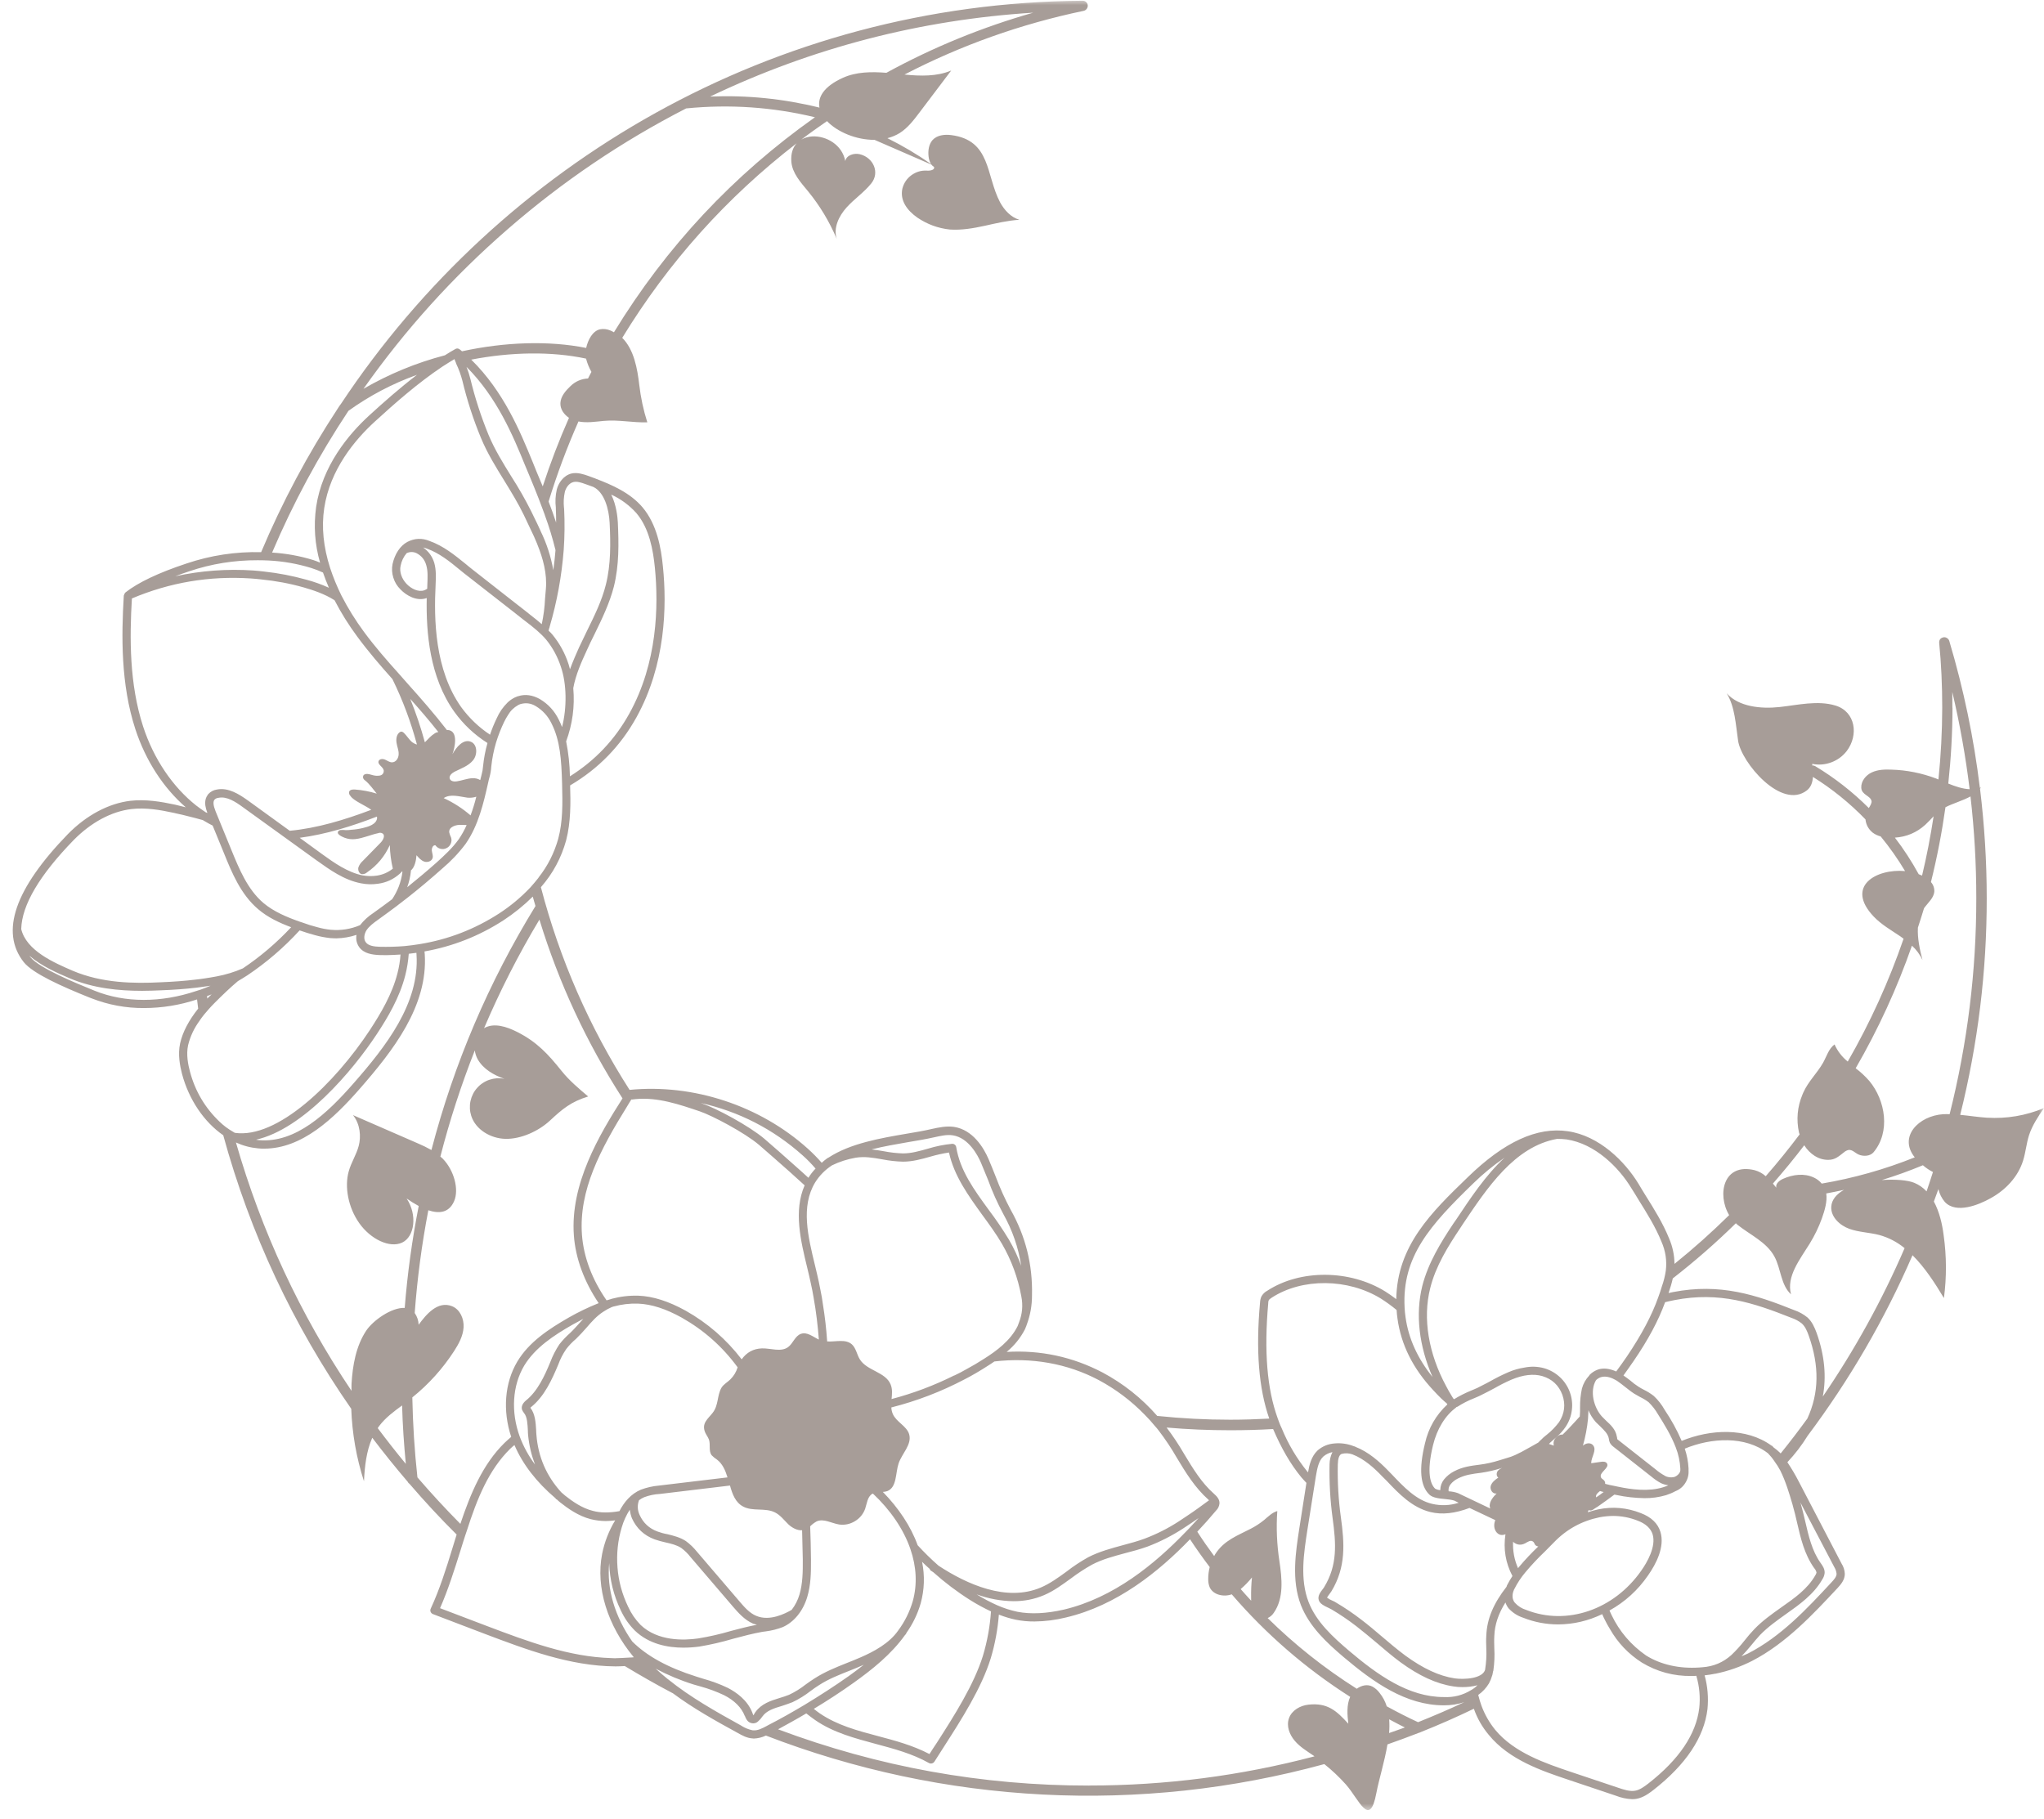 <svg xmlns="http://www.w3.org/2000/svg" fill="none" viewBox="0 0 200 178">
  <mask id="a" width="200" height="178" x="0" y="0" maskUnits="userSpaceOnUse" style="mask-type:luminance">
    <path fill="#fff" d="M0 0h200v177.281H0V0Z"/>
  </mask>
  <g mask="url(#a)">
    <path fill="#A79D98" d="M194.427 109.375c-.88-.057-1.75-.198-2.625-.281 1.734-6.964 2.599-14.032 2.594-21.203 0-3.583-.224-7.156-.656-10.714.026-.036.067-.068.093-.109-.036.01-.073.016-.109.026-.589-4.87-1.589-9.656-2.99-14.365-.036-.12-.109-.219-.218-.286-.11-.073-.23-.099-.355-.078-.296.068-.432.25-.416.552.203 2.037.297 4.172.297 6.344-.006 2.344-.131 4.682-.37 7.016l-.24-.099c-1.416-.531-2.875-.823-4.385-.865-.646-.026-1.313 0-1.896.271-.588.271-1.062.859-1.031 1.505.036.714.916.771 1.005 1.307.031.182-.109.422-.266.677-1.583-1.578-3.333-2.948-5.244-4.099-.089-.052-.183-.073-.282-.062 0-.052-.01-.109-.015-.162.635.125 1.255.078 1.864-.146.61-.229 1.11-.594 1.511-1.104 1.192-1.568.864-3.854-1.084-4.453-1.755-.536-3.703-.052-5.479.141-1.833.198-4-.021-5.177-1.344.813 1.333.88 3.057 1.115 4.641.302 2.109 4.245 6.818 6.745 4.849.395-.318.546-.792.578-1.307 1.885 1.177 3.599 2.562 5.14 4.156.058.531.297.964.714 1.302.234.172.495.292.776.365.88 1.073 1.677 2.203 2.385 3.391-2.807-.255-5.89 1.479-3.067 4.453.744.781 1.697 1.323 2.593 1.927.11.073.219.156.328.24-1.437 4.177-3.26 8.188-5.463 12.021-.563-.458-.995-1.016-1.292-1.677-.578.422-.776 1.177-1.125 1.797-.588 1.031-1.427 1.792-1.927 2.901-.031.068-.062.141-.094.219-.494 1.198-.609 2.432-.333 3.703.016.062.042.12.063.182-1.058 1.406-2.162 2.771-3.318 4.094-.313-.281-.672-.474-1.078-.589-3.078-.75-3.703 2.386-2.5 4.396-1.703 1.677-3.485 3.271-5.349 4.771-.011-.865-.183-1.693-.526-2.484-.604-1.5-1.469-2.881-2.308-4.219-.224-.37-.468-.75-.682-1.125-1.338-2.203-3.854-4.709-6.917-5.151-3.005-.443-6.223 1.021-9.802 4.505-3.552 3.432-6.906 6.693-6.989 11.927-.349-.266-.709-.521-1.073-.75-3.458-2.146-8.313-2.182-11.542-.078-.25.13-.437.318-.578.562-.083.183-.125.375-.135.579-.427 4.677-.131 8.416.901 11.375-1.261.067-2.537.109-3.823.109-2.38 0-4.755-.125-7.12-.37h-.016c-1.52-1.739-3.307-3.156-5.349-4.25-2.942-1.536-6.072-2.208-9.385-2.015.75-.62 1.349-1.36 1.797-2.23.026-.083.057-.161.094-.239 0-.016.015-.016.015-.026.021-.047.042-.099.052-.151.355-.943.526-1.917.521-2.922.068-2.974-.63-5.761-2.094-8.354-.557-1.047-1.047-2.131-1.464-3.245-.229-.578-.458-1.151-.698-1.714-.458-1.062-1.516-2.859-3.38-3.14-.75-.104-1.5.057-2.162.203-.734.172-1.594.323-2.49.469-2.521.432-5.484.937-7.62 2.333-.042.026-.094.042-.136.068-.036.026-.01.01-.026.026-.182.119-.333.265-.505.416-.427-.489-.88-.948-1.359-1.38-4.677-4.213-11.193-6.37-17.443-5.755-3.938-6.151-6.828-12.766-8.677-19.833 1.172-1.339 1.995-2.865 2.469-4.583.469-1.797.443-3.729.391-5.38 2.771-1.63 4.932-3.849 6.49-6.661 2.854-5.151 2.99-10.875 2.588-14.766-.177-1.812-.578-4.104-1.99-5.781-1.203-1.422-2.984-2.198-4.573-2.802-.036-.01-.078-.036-.115-.052h-.016c-.213-.078-.417-.146-.62-.229-.427-.146-1.031-.364-1.635-.229-.802.203-1.271.943-1.432 1.557-.135.589-.167 1.188-.094 1.786v.12c.026.443.026.885.026 1.339-.229-.698-.469-1.38-.734-2.052.016-.01.016-.01 0-.01.818-2.667 1.792-5.281 2.922-7.833.818.162 1.661.021 2.495-.057 1.432-.13 2.797.188 4.24.141-.38-1.198-.641-2.417-.786-3.662-.182-1.557-.51-3.458-1.667-4.604 4.516-7.396 10.208-13.745 17.068-19.042-.37.411-.583 1.005-.521 1.807.089 1.12.917 2.021 1.625 2.88 1.167 1.427 2.104 2.984 2.818 4.677-.354-1.073.203-2.24.958-3.078.755-.839 1.714-1.479 2.417-2.354.865-1.068.208-2.537-1.12-2.859-.568-.135-1.307.088-1.422.667-.302-1.599-1.865-2.474-3.214-2.411-.385.021-.75.125-1.083.312.818-.625 1.661-1.219 2.51-1.807 1.016 1.068 2.87 1.844 4.651 1.833l5.568 2.422c.068.094.151.167.25.224.109.297-.375.391-.693.364-.557-.031-1.062.12-1.516.448-.453.333-.745.771-.885 1.312-.255 1.156.458 2.13 1.458 2.833.964.656 2.021 1.047 3.182 1.172 1.146.078 2.292-.12 3.417-.365 1.125-.25 2.24-.516 3.391-.589-.839-.25-1.469-.943-1.891-1.714-1.396-2.641-.87-6.073-4.781-6.573-.646-.083-1.38 0-1.823.484-.375.427-.453 1.047-.391 1.599.026.271.104.521.25.755-1.365-.953-2.786-1.797-4.276-2.536.432-.109.833-.276 1.214-.51.781-.5 1.359-1.255 1.917-1.995C91 9.64 92.037 8.271 93.073 6.901c-1.427.599-3.016.547-4.573.396 5.557-2.88 11.401-4.953 17.526-6.234.13-.026.229-.094.307-.198.078-.104.11-.224.099-.349-.015-.13-.067-.234-.161-.318-.094-.083-.208-.125-.333-.125C75.703.286 49.005 15.948 33.38 39.495c-.12.151-.229.318-.333.484-2.927 4.453-5.427 9.141-7.495 14.052-2.5-.057-4.932.312-7.297 1.109-2.724.901-4.734 1.854-5.979 2.833-.016.01-.016.026-.026.036-.057.057-.094.125-.109.203-.011.01-.016.026-.011.036-.01 0-.016.005-.016.016-.24 4.01-.297 8.693 1.125 13.073 1.021 3.12 2.755 5.766 4.938 7.661-.349-.083-.688-.177-1.036-.255-1.391-.297-2.88-.552-4.386-.38-2.13.255-4.302 1.411-6.115 3.26-5.188 5.349-6.646 9.562-4.318 12.526.901 1.125 3.745 2.385 6.411 3.458l.219.083c1.656.646 3.365.964 5.141.953 1.776-.005 3.505-.286 5.188-.844.031.307.068.604.109.901-.922 1.156-1.521 2.297-1.766 3.396-.24 1.099-.01 2.224.182 2.979.672 2.531 2.162 4.719 4.037 6.016 2.646 9.64 6.823 18.562 12.526 26.77.089 2.422.5 4.782 1.245 7.089.068-1.448.234-2.948.812-4.255 1.115 1.469 2.271 2.906 3.469 4.307.036.089.094.156.177.203 1.474 1.714 3.01 3.375 4.609 4.959-.13.427-.266.869-.401 1.302-.615 2.015-1.271 4.088-2.13 5.937-.052.104-.057.214-.016.323.047.109.13.188.245.229l5.026 1.917c4.104 1.552 8.354 3.161 12.792 3.193h.083c.281 0 .562-.016.854-.032 1.516.917 3.057 1.797 4.641 2.631.016 0 .026.015.042.015 2.016 1.5 4.208 2.719 6.37 3.901.401.224.896.511 1.469.537.036 0 .078.01.104.01.417-.016.807-.115 1.182-.292 4.333 1.672 8.776 2.995 13.318 3.964 4.547.969 9.141 1.568 13.781 1.807 4.64.24 9.271.104 13.89-.39 4.62-.5 9.172-1.365 13.651-2.589.761.609 1.464 1.271 2.11 1.995 1.312 1.489 2.323 4.312 2.979.849.26-1.375.807-3.078 1.088-4.771 1.032-.365 2.053-.734 3.063-1.13.01 0 .021-.005.026-.011.036-.005.068-.015.094-.026l.083-.041c1.755-.698 3.484-1.459 5.188-2.282.333.948.822 1.802 1.468 2.568 2 2.448 5.203 3.516 7.776 4.38l4.641 1.558c.516.203 1.052.323 1.609.343.146 0 .287-.01.427-.036.646-.12 1.172-.495 1.657-.87 3.161-2.469 4.953-5.141 5.281-7.911.109-1.12.016-2.224-.281-3.308h.067c.334-.036.667-.093.917-.145.026 0 .063-.011.094-.011 1.245-.255 2.432-.672 3.568-1.25 3.322-1.713 5.989-4.588 8.338-7.104.365-.391.734-.833.734-1.412-.015-.364-.125-.708-.322-1.015l-4.183-8.021c-.333-.651-.708-1.281-1.114-1.891.75-.796 1.411-1.661 1.984-2.588 4.109-5.49 7.531-11.375 10.26-17.667 1.209 1.198 2.193 2.724 3.073 4.193.271-2.052.261-4.099-.026-6.146-.14-1.12-.427-2.318-.958-3.302.146-.406.302-.807.443-1.219.109.474.323.901.64 1.271 1.104 1.167 3.287.287 4.453-.365 1.469-.802 2.698-2.088 3.198-3.703.25-.807.318-1.651.573-2.458.313-.969.886-1.828 1.459-2.667-1.787.74-3.636 1.052-5.563.938Zm-7.109 6.375c-.63-.266-1.865-.37-3.188-.276 1.365-.417 2.703-.901 4.021-1.448.302.266.63.484.984.661-.203.631-.406 1.271-.625 1.896-.338-.364-.734-.64-1.192-.833Zm3.718-46.49c0-.521 0-1.031-.01-1.552.74 3.141 1.307 6.312 1.698 9.521-.693-.031-1.396-.271-2.089-.552.266-2.463.407-4.938.412-7.417h-.011Zm-5.63 12.708c1.141-.073 2.136-.495 2.979-1.26.282-.266.553-.552.813-.828-.302 1.964-.672 3.901-1.13 5.802-.11-.052-.219-.094-.328-.135-.688-1.255-1.459-2.448-2.329-3.578h-.005Zm-7.833 31.151c.406.25.844.38 1.318.38.672 0 1.02-.339 1.531-.735.13-.114.281-.192.453-.234.365-.047.641.292.974.443.453.208 1.135.182 1.469-.214 1.672-1.989 1.177-5.078-.412-6.984-.401-.458-.849-.875-1.333-1.24 2.208-3.823 4.047-7.823 5.505-11.995.438.396.781.865 1.031 1.401-.265-1.021-.505-2.135-.448-3.167.198-.62.407-1.24.589-1.865.021-.031.031-.068.052-.094.37-.5.896-.932.964-1.542.02-.365-.089-.682-.328-.958.604-2.417 1.072-4.859 1.421-7.323.792-.401 1.698-.641 2.448-1.057.381 3.302.568 6.62.568 9.943.005 7.161-.865 14.208-2.609 21.151-.203 0-.407-.01-.615 0-2.427.156-4.417 2.214-2.797 4.224-2.943 1.182-5.979 2.037-9.104 2.568-.208-.25-.458-.448-.755-.584-.938-.453-2.068-.312-3.021.115-.365.161-.766.484-.667.87-.109-.136-.218-.266-.333-.401 1.062-1.214 2.089-2.464 3.068-3.75.265.427.609.776 1.031 1.047Zm-25.224-1.672c.312-.005.625.015.937.052 2.787.417 5.11 2.734 6.339 4.771.234.369.474.75.698 1.13.818 1.312 1.667 2.667 2.245 4.099.401.911.547 1.859.427 2.844-.078.531-.209 1.052-.391 1.557-.094.333-.213.672-.349 1.047-.63 1.781-1.635 3.666-3.067 5.791-.339.495-.683.98-1.047 1.469-.631-.281-1.245-.37-1.787-.187-.297.109-.562.271-.791.494-.027.016-.037.058-.053.073-.005 0-.01 0-.01.011v.01c-.344.365-.583.792-.714 1.276-.125.594-.187 1.193-.182 1.797v.417c-.015.182-.015.333-.026.51-.255.297-.526.573-.781.854-.25.282-.479.5-.729.756-.058.062-.115.119-.177.171h-.162c-.156.032-.286.105-.401.219-.271.224-.37.511-.292.854-.161-.052-.322-.104-.473-.161.041-.037.083-.094.109-.12l.203-.182c.146-.136.307-.271.453-.401.328-.287.615-.61.86-.969.166-.245.302-.51.406-.786.104-.282.172-.568.208-.865.037-.297.042-.594.005-.885-.031-.297-.104-.584-.203-.865-.104-.281-.234-.547-.401-.792-.161-.25-.354-.474-.573-.677-.219-.203-.458-.38-.719-.526-.255-.146-.531-.26-.817-.344-.641-.177-1.292-.197-1.943-.062-.542.083-1.068.234-1.568.453-.604.261-1.187.552-1.755.875l-.37.198c-.297.161-.588.307-.895.458l-.37.162-.323.135c-.552.229-1.084.5-1.594.813l-.083-.078c-.052-.094-.12-.183-.172-.282-.182-.297-.349-.588-.511-.901-1.739-3.213-2.317-6.646-1.567-9.609.536-2.162 1.745-4.094 2.937-5.875l.255-.391c2.386-3.557 5.068-7.593 9.214-8.338Zm24.495 27.37c-.844 1.161-1.714 2.302-2.615 3.416-.01-.01-.026-.041-.036-.052-.209-.198-.427-.385-.662-.552-.036-.042-.078-.094-.12-.135-.041-.037-.041-.011-.067-.026-2.479-1.808-6.005-1.61-8.797-.469-.458-1.063-1.016-2.073-1.662-3.031-.286-.511-.64-.969-1.072-1.37-.303-.235-.625-.438-.969-.604-.183-.094-.349-.183-.521-.297-.281-.183-.552-.38-.802-.604-.229-.183-.443-.334-.672-.495.333-.469.672-.938.99-1.406 1.437-2.094 2.442-3.985 3.088-5.766.307-.068.615-.151.917-.203 4.401-.86 7.776.281 11.422 1.729.375.125.718.307 1.031.552.338.307.526.75.687 1.208 1.042 2.948 1.016 5.594-.14 8.105Zm-20.183 5.765c-.255-.484.87-.922.573-1.385-.119-.183-.385-.183-.599-.146-.312.042-.63.094-.942.135 0-.619.578-1.276.187-1.755-.229-.297-.713-.229-.995.037.245-.865.412-1.745.5-2.641v-.031l.037-.683v-.119c.177.432.417.817.724 1.166.151.146.297.297.458.443.365.37.735.698.818 1.182.01.141.047.271.104.401.089.157.203.287.349.391l3.714 2.922c.286.239.593.453.921.63.23.109.474.177.735.214-.156.073-.313.135-.474.182-1.464.469-3.151.229-4.448-.042l-.37-.078c-.297-.052-.588-.12-.896-.203.016-.12-.015-.229-.093-.323-.084-.109-.245-.167-.313-.297h.01Zm.256 1.417c-.245.187-.485.37-.735.526 0-.016-.015-.026-.015-.042-.037-.229.187-.416.39-.578.078.031.162.052.245.068.031.015.068.026.104.026h.011Zm-11.589 17.354c-.239.953-2.146 1.005-2.989.885-1.526-.229-3.099-.968-4.829-2.229-.791-.588-1.567-1.245-2.307-1.875-.656-.562-1.312-1.114-1.995-1.635-.797-.615-1.625-1.177-2.494-1.688-.099-.067-.198-.119-.308-.161-.203-.083-.39-.188-.562-.313.078-.125.161-.25.25-.364.073-.094.135-.177.177-.245 1.448-2.385 1.286-4.703.927-7.281-.234-1.703-.333-3.417-.297-5.136.016-.593.135-.942.37-1.036.354-.094.708-.078 1.057.042 1.167.442 2.188 1.385 2.922 2.161l.406.401c1.229 1.302 2.516 2.641 4.302 3.083 1.157.282 2.417.136 3.834-.401l2.521 1.193c-.068.162-.105.333-.105.51-.015.417.24.87.657.938.156.016.302-.005.442-.068-.218 1.438.006 2.802.683 4.089-.198.297-.375.604-.537.922-.015.041-.031.083-.042.13-1.27 1.625-1.916 3.141-1.979 4.771-.031.416-.015.849 0 1.286.032.677-.005 1.349-.114 2.021h.01Zm-1.354 2.016c-.828.515-1.734.75-2.708.698-3.448 0-6.474-2.167-9.25-4.516-1.594-1.354-3.219-2.844-3.969-4.771-.875-2.25-.469-4.812-.12-7.078l.828-5.234c.136-.802.271-1.511.735-1.943.26-.219.552-.359.885-.427-.182.375-.276.776-.281 1.193-.037 1.76.062 3.51.297 5.255.343 2.51.494 4.599-.823 6.76-.037.063-.073.12-.12.172-.24.313-.537.698-.412 1.089.089.349.48.552 1.016.802l.245.125c.833.494 1.641 1.041 2.411 1.635.672.521 1.328 1.073 1.969 1.609.755.641 1.531 1.313 2.349 1.917 1.833 1.339 3.526 2.12 5.188 2.37.291.047.588.073.885.068.5.005.99-.058 1.469-.183-.183.183-.38.339-.604.469l.01-.01Zm2.641-20.782c-.308.204-.641.459-.75.818-.105.365.203.833.578.734-.323.334-.657.709-.683 1.183.006.099.021.198.053.291l-3.152-1.5c-.296-.104-.604-.166-.916-.182-.037-.25.026-.474.182-.672.198-.25.438-.437.724-.578.708-.364 1.406-.453 2.281-.562.672-.099 1.334-.25 1.985-.459l.093-.026c-.171.058-.317.157-.442.282-.167.203-.167.541.041.677l.006-.006Zm1.224-2.036c-.136.036-.271.078-.469.146l-.662.203c-.63.198-1.27.344-1.927.427-.843.109-1.651.203-2.495.646-.385.198-.718.463-.994.802-.24.307-.36.656-.365 1.047-.177-.016-.344-.063-.5-.146-.453-.432-.87-1.531-.213-4.24.39-1.609 1.197-2.922 2.265-3.703l-.01-.026c.026-.01.067-.01.094-.036v-.016l.026.016c.515-.334 1.052-.61 1.625-.834l.317-.135c.136-.052.255-.12.391-.182.443-.214.87-.443 1.302-.672.542-.313 1.099-.594 1.677-.844 1.141-.479 2.146-.588 3-.349.964.287 1.62.896 1.974 1.839.323.937.219 1.828-.323 2.666-.344.453-.734.865-1.182 1.219l-.182.146c-.011.016-.027.016-.042.031-.011.011-.011.026-.026.026-.089.073-.177.151-.255.24l-.12.109c-.078.068-.146.146-.224.229-.188.104-.922.532-1.641.917l-.213.104c-.271.146-.552.271-.839.375l.011-.005Zm2.692 8.766c-.672.64-1.307 1.312-1.901 2.02-.031.042-.062.084-.094.12-.364-.828-.526-1.698-.484-2.599.016.021.031.042.052.063.349.271.719.307 1.115.109.255-.135.547-.364.776-.182.109.068.146.213.213.323.078.083.172.135.282.156l.041-.01Zm-2.359 4.187c.297-.594.661-1.146 1.088-1.651.605-.724 1.25-1.406 1.928-2.052.296-.297.578-.578.859-.87 1.234-1.281 2.724-2.099 4.469-2.458.442-.084.89-.125 1.338-.13.828.005 1.63.161 2.401.468.776.292 1.261.75 1.448 1.323.365 1.198-.536 2.755-1.114 3.568-2.667 3.823-7.292 5.406-11.25 3.839-.428-.131-.797-.36-1.099-.688-.422-.484-.188-1.104-.079-1.344l.011-.005Zm14.713-11.104c-.312-.172-.604-.37-.875-.604l-3.63-2.854c-.052-.037-.099-.073-.14-.12 0-.031-.011-.094-.011-.136-.015-.036-.021-.073-.026-.109-.109-.682-.604-1.151-1.047-1.552-.146-.136-.281-.271-.416-.417-.776-.859-1.219-2.453-.573-3.552.13-.125.281-.219.453-.286.552-.183 1.156.093 1.489.286l.131.078c.27.183.526.391.781.589.297.229.573.458.885.656l.563.323c.297.141.583.312.844.51.359.355.666.745.916 1.183.578.916 1.302 2.078 1.745 3.255.26.667.406 1.354.443 2.068v.171c-.026.282-.323.553-.604.646-.329.073-.641.032-.938-.13l.01-.005Zm-18.718-28.609c.942-.922 1.958-1.756 3.047-2.5-1.855 1.718-3.344 3.968-4.735 6.057l-.255.364c-1.234 1.849-2.479 3.865-3.057 6.131-.683 2.76-.323 5.885 1.005 8.906-1.448-1.802-2.349-3.745-2.641-5.839-.041-.317-.083-.63-.093-.948-.271-5.01 2.494-8.062 6.729-12.171Zm-20.073 11.744c-.005-.104.01-.203.052-.297.042-.093.182-.171.286-.25 2.985-1.947 7.479-1.895 10.698.094.531.339 1.042.709 1.526 1.11.016.276.042.557.084.833.349 2.568 1.526 4.906 3.51 7.026.245.266.51.547.792.818.182.161.349.323.536.479.016.031.026.057.042.083-1.12 1.047-1.849 2.313-2.188 3.807-.614 2.521-.468 4.172.443 5.032.313.281.844.364 1.573.427.286.021.573.067.854.146l.427.213c-.859.271-1.724.307-2.599.104-1.557-.364-2.755-1.635-3.916-2.854l-.391-.401c-.818-.844-1.917-1.838-3.219-2.333-.01-.016-.026-.026-.041-.026-.011 0-.063-.016-.094-.026-.61-.24-1.24-.328-1.886-.271-.63.047-1.177.271-1.656.682-.625.594-.818 1.438-.937 2.146-.011-.026-.026-.042-.052-.052-1.047-1.292-1.891-2.708-2.521-4.25-.052-.099-.094-.193-.136-.297-.093-.229-.182-.453-.265-.698-1.042-2.875-1.339-6.562-.922-11.245Zm-16.589 7.511c1.672.896 3.172 2.026 4.495 3.385.365.365.698.735 1.016 1.125.125.136.244.281.349.417.656.854 1.25 1.75 1.786 2.682.87 1.448 1.781 2.938 3.099 4.104l.052.052c-.698.511-1.396 1.032-2.135 1.516-.266.182-.547.37-.828.552-1.053.682-2.167 1.245-3.339 1.688-.687.255-1.396.442-2.094.63-1.151.312-2.343.63-3.432 1.192-.745.417-1.458.886-2.13 1.412-.834.604-1.61 1.167-2.511 1.552-3.349 1.422-7.224-.318-10-2.141-.719-.63-1.396-1.296-2.042-2-.656-1.833-1.865-3.645-3.406-5.218.151-.006.292-.032.432-.078.953-.375.792-1.745 1.109-2.709.323-.969 1.318-1.838 1.036-2.849-.245-.823-1.25-1.192-1.599-1.984-.088-.208-.141-.422-.146-.646 2.484-.63 4.865-1.542 7.135-2.734.385-.203.776-.401 1.151-.631.375-.229.802-.468 1.193-.734.203-.12.401-.266.604-.401 3.609-.422 7.136.193 10.203 1.818Zm-33.776 32.812c-.047-.073-.083-.156-.104-.239-.484-1.261-1.583-2.021-2.417-2.453-.786-.375-1.599-.672-2.438-.902l-.646-.203c-2.75-.869-4.802-1.984-6.26-3.432-1.703-2.437-2.51-5.161-2.255-7.667.052 1.615.427 3.151 1.13 4.61.344.75.807 1.416 1.391 2 1.385 1.328 3.234 1.661 4.734 1.661.521 0 1.042-.036 1.557-.104 1.12-.187 2.224-.443 3.312-.766.953-.255 1.917-.51 2.88-.682l.323-.042c.568-.072 1.12-.213 1.651-.416 1.099-.485 1.984-1.557 2.401-2.948.349-1.167.375-2.349.365-3.672-.01-1.073-.036-2.161-.078-3.245.188-.192.406-.354.641-.484.688-.297 1.438.182 2.188.307.552.073 1.062-.031 1.542-.318.474-.286.812-.687 1.005-1.208.182-.526.213-1.167.688-1.469.021-.015.052-.015.078-.026 1.688 1.578 3 3.485 3.662 5.417.604 1.755.682 3.474.239 5.094-.307 1.047-.781 2.01-1.432 2.885-.875 1.261-2.385 2.063-3.651 2.615-.453.198-.917.385-1.396.573-1.042.416-2.141.859-3.12 1.489-.292.183-.589.391-.87.594-.505.401-1.052.74-1.635 1.016-.297.119-.63.229-.953.323-.859.265-1.755.552-2.344 1.369-.073.099-.135.209-.188.323Zm-22.646-29.911c.047.125.115.234.198.333.312.37.339 1.104.37 1.703 0 .162.01.323.026.485.099.979.323 1.927.672 2.843-.625-.838-1.12-1.744-1.49-2.724-.885-2.411-.724-5 .432-6.948 1.068-1.765 2.906-2.973 4.745-4.02.307-.172.672-.365 1.042-.563-.094.11-.198.214-.292.323-.333.365-.646.724-.995 1.057-.385.339-.74.709-1.057 1.115-.359.542-.656 1.12-.885 1.729-.552 1.344-1.245 2.859-2.385 3.766-.344.291-.474.604-.38.911v-.01Zm.833-.172-.016-.016c.021-.031.047-.062.078-.078 1.286-1.036 2.021-2.656 2.646-4.146.193-.536.453-1.041.776-1.515.281-.365.599-.698.953-.995.365-.365.724-.734 1.042-1.109.51-.594.995-1.141 1.641-1.558.26-.177.542-.328.828-.453.052-.016.125-.042.177-.057h.01c.776-.214 1.568-.307 2.375-.281 1.328.052 2.724.51 4.276 1.369 2.177 1.23 4 2.849 5.474 4.865-.141.458-.375.849-.714 1.182-.281.281-.656.469-.87.818-.443.781-.266 1.693-.859 2.453-.469.604-1.109 1.021-.734 1.917.109.245.281.458.375.713.162.495-.052 1.099.255 1.516.156.161.323.297.51.417.552.411.833 1.057 1.047 1.755l-6.719.802c-.599.052-1.182.187-1.75.396-.99.416-1.661 1.234-2.104 2.104-1.005.177-1.849.177-2.599-.026-1.073-.266-2.016-.938-2.708-1.485-.135-.109-.255-.229-.391-.338-1.448-1.594-2.26-3.469-2.427-5.62-.01-.146-.026-.292-.026-.463-.042-.698-.094-1.584-.552-2.162l.005-.005Zm20.792 9.646c.943.51 2.161.093 3.12.578.536.265.896.765 1.328 1.182.365.333.859.599 1.328.563.026.953.052 1.916.068 2.869.01 1.245-.016 2.37-.323 3.417-.162.552-.417 1.052-.766 1.505-.63.365-2.146 1.141-3.458.589-.672-.271-1.193-.886-1.651-1.422l-4.156-4.854c-.318-.396-.677-.745-1.089-1.047-.562-.365-1.193-.521-1.807-.672-.339-.057-.661-.151-.979-.266-.802-.296-1.38-.833-1.734-1.609-.219-.474-.245-.958-.062-1.448.156-.12.328-.219.51-.297.49-.182 1-.291 1.526-.317l6.865-.823c.234.849.531 1.651 1.281 2.052Zm-11.865 2.021c.177-.605.438-1.172.776-1.704.042.287.109.563.214.834.453.995 1.193 1.682 2.213 2.062.349.12.703.219 1.062.297.573.13 1.109.255 1.552.547.349.26.651.557.917.901l4.156 4.854c.5.578 1.115 1.287 1.958 1.651.125.042.255.068.37.11-.859.161-1.719.39-2.536.604-1.052.312-2.125.557-3.214.734-1.385.198-3.943.292-5.635-1.328-.51-.526-.917-1.12-1.219-1.786-.583-1.214-.932-2.49-1.036-3.829-.104-1.343.031-2.661.422-3.947Zm27.719 10.552c.047-.047.083-.099.12-.162.01-.01 0-.026.01-.041.625-.886 1.094-1.849 1.396-2.896.365-1.344.411-2.698.135-4.063.24.245.495.474.75.698.026.068.042.125.104.162l.245.161c1.125 1.005 2.328 1.917 3.609 2.724.656.411 1.333.781 2.037 1.109-.104 1.48-.365 2.927-.792 4.349-.885 2.839-2.802 5.844-4.505 8.5-.255.375-.495.75-.724 1.11-1.609-.844-3.354-1.313-5.031-1.756-2.062-.546-4.01-1.072-5.698-2.223-.198-.136-.385-.282-.589-.443 1.312-.792 2.615-1.636 3.875-2.537 1.823-1.297 3.714-2.807 5.057-4.698v.006Zm7.005-3.974c1.167.427 2.37.651 3.609.666 1.031.006 2.021-.187 2.974-.588.979-.417 1.823-1.047 2.656-1.651.651-.49 1.334-.938 2.042-1.334 1.005-.526 2.104-.817 3.26-1.13.709-.182 1.464-.385 2.172-.64 1.224-.464 2.386-1.058 3.485-1.771.281-.183.562-.365.833-.552.224-.146.458-.308.682-.469-.182.213-.375.417-.573.63-.229.255-.458.495-.713.75-3.005 3.12-7.011 6.422-11.896 7.578-1.688.386-3.219.469-4.542.214-.688-.146-1.354-.36-2-.646-.688-.307-1.349-.661-1.99-1.057Zm-6.739-44.25c.917-.151 1.771-.297 2.536-.469.625-.135 1.26-.297 1.865-.203 1.542.239 2.438 1.943 2.75 2.666.24.568.469 1.125.698 1.693.417 1.151.917 2.271 1.5 3.349.885 1.583 1.469 3.266 1.745 5.057-.323-.885-.724-1.734-1.193-2.546-.609-1.006-1.266-1.974-1.974-2.912-1.448-1.984-2.812-3.854-3.188-6.141-.016-.104-.062-.187-.141-.25-.083-.067-.172-.093-.276-.083-.792.078-1.573.235-2.333.469-.844.239-1.651.469-2.469.469-.63-.021-1.255-.094-1.875-.214-.391-.068-.792-.135-1.193-.177 1.198-.307 2.422-.51 3.547-.708Zm-7.417 2.265c.734-.359 1.505-.604 2.307-.744.875-.146 1.719 0 2.63.161.667.13 1.339.208 2.016.224.917 0 1.823-.25 2.682-.495.594-.172 1.198-.307 1.812-.401.495 2.292 1.901 4.224 3.255 6.104.672.917 1.37 1.875 1.932 2.839.927 1.604 1.557 3.318 1.891 5.14.172.87.099 1.719-.229 2.547-.052.12-.094.24-.13.349-.698 1.422-2.052 2.427-3.307 3.219-.562.365-1.135.698-1.724 1.016-.37.218-.766.416-1.156.604h-.026c-1.964.979-4.005 1.75-6.125 2.307.052-.495.094-.989-.094-1.432-.5-1.224-2.307-1.328-3.005-2.443-.297-.469-.365-1.083-.776-1.469-.63-.562-1.568-.239-2.427-.291-.083-1.219-.219-2.427-.417-3.636-.057-.468-.146-.937-.24-1.396-.094-.536-.219-1.072-.339-1.593l-.182-.766c-.698-2.87-1.422-5.818 0-8.167.427-.682.979-1.239 1.651-1.677Zm-2.896-.994c.458.406.885.843 1.286 1.312-.266.276-.5.578-.698.901-.443-.401-.885-.807-1.328-1.193-.995-.885-1.984-1.77-2.99-2.63-1.505-1.271-4.75-3.005-6.078-3.443-.052-.015-.104-.041-.162-.057 3.766.844 7.088 2.547 9.969 5.11Zm-16.734-5.459c.016 0 .026.016.042.016l.365-.042c2.162-.213 4.333.537 6.276 1.193 1.234.417 4.406 2.094 5.807 3.286 1.005.86 1.984 1.745 2.979 2.615.495.458.99.901 1.484 1.344-1.099 2.494-.385 5.442.255 8.073l.182.765.162.729c.109.485.203.953.281 1.438.245 1.354.406 2.724.51 4.088-.589-.281-1.151-.776-1.755-.562-.578.203-.766.937-1.26 1.302-.714.51-1.693.094-2.562.12-.833.031-1.49.39-1.974 1.073-1.5-1.959-3.328-3.547-5.479-4.761-1.661-.916-3.177-1.411-4.625-1.468-.896-.027-1.771.078-2.63.307-.016 0-.016.015-.026.015-.062.011-.12.032-.177.053h-.01c-.016 0-.031 0-.031.015-.078.016-.162.037-.24.068-1.406-2.021-2.25-4.224-2.412-6.427-.312-4.344 1.781-8.313 4.448-12.604.135-.219.255-.433.391-.636ZM54.625 82.068c-.391 1.396-1.031 2.667-1.932 3.807v.016c-.255.323-.521.641-.802.953-.917.969-1.938 1.818-3.057 2.547-2.391 1.542-4.984 2.547-7.792 3-.484.083-.969.135-1.448.188-.818.068-1.635.088-2.453.068-.495-.016-1.104-.083-1.354-.448-.24-.318-.146-.802.068-1.161.266-.401.682-.714 1.151-1.047.615-.443 1.219-.885 1.865-1.37l.042-.036c.318-.245.63-.484.953-.734 1.151-.901 2.292-1.865 3.391-2.844.854-.719 1.62-1.521 2.292-2.417 1.26-1.797 1.771-4.021 2.213-5.99.052-.255.094-.417.136-.552.094-.339.151-.682.172-1.031.083-.802.24-1.589.469-2.359.213-.693.479-1.37.792-2.021.109-.224.234-.443.37-.656.24-.417.573-.745.99-.979.016-.01.026-.01.042-.026.052-.026.104-.042.162-.068.542-.167 1.057-.099 1.542.198.672.411 1.182.969 1.526 1.682.849 1.672.969 3.552 1.036 5.885.057 2.042.068 3.734-.375 5.396h.005ZM34.599 106.005c-2.568 2.932-5.672 5.885-9.276 5.563-.094 0-.177-.042-.271-.042 4.589-1.031 9.427-6.688 11.828-10.349 1.062-1.609 2.224-3.568 2.776-5.74.177-.693.286-1.396.339-2.104.25-.026.495-.057.75-.094 0 .068.01.13.01.182.312 4.776-3.016 9-6.156 12.583Zm-.87-24.021c.339.125.688.167 1.047.125.76-.083 1.464-.417 2.224-.578.146-.062.292-.052.427.026.297.182.068.646-.182.901l-1.729 1.771c-.208.182-.365.406-.453.667-.057.271.078.604.344.646.198.01.365-.047.51-.177.99-.682 1.729-1.573 2.224-2.667.021.781.12 1.547.297 2.307-.464.364-.984.594-1.568.682-.469.068-.932.057-1.396-.026-1.469-.297-2.802-1.245-3.969-2.088l-2.182-1.589c2.547-.333 5.099-1.125 7.552-2.073.016.036.021.078.026.12-.042.63-.859.87-1.37.99-.38.094-.76.151-1.151.177-.182.026-.364.042-.552.036-.167-.021-.339-.026-.505-.01-.104.016-.182.068-.245.146v.016c-.151.281.479.526.651.599Zm-2.698 2.245c1.234.88 2.63 1.891 4.292 2.208.552.109 1.109.125 1.661.042.828-.109 1.547-.448 2.162-1.005.068-.052.12-.135.182-.203.016.021.031.031.052.042-.062.5-.188.979-.364 1.448-.172.432-.386.844-.646 1.234-.599.453-1.219.901-1.849 1.354-.495.323-.922.714-1.286 1.182-.917.391-1.875.542-2.87.453-.448-.047-.891-.13-1.328-.255-.49-.125-.974-.276-1.448-.453l-.255-.083c-1.26-.443-2.547-.979-3.562-1.833-1.557-1.328-2.385-3.365-3.12-5.161l-1.557-3.807c-.229-.578-.266-.943-.104-1.141.109-.109.245-.172.401-.182.802-.162 1.635.375 2.401.938l7.24 5.224Zm9.161.964c.386-.323.521-.953.562-1.505.214.245.443.51.75.62.307.109.714-.016.818-.323.083-.24-.042-.484-.068-.734-.026-.25.109-.573.349-.536.125.177.292.292.495.344.208.052.411.031.599-.068.193-.094.328-.24.411-.438.083-.198.094-.401.026-.604-.078-.156-.141-.323-.177-.495-.068-.536.672-.776 1.208-.734.162 0 .333.016.495.016-.214.49-.474.953-.776 1.396-.615.854-1.406 1.583-2.161 2.266-.938.833-1.917 1.651-2.88 2.427.188-.516.307-1.047.365-1.594 0-.01-.016-.026-.016-.036Zm4.422-49.667c.016.026.016.036.026.068.255.531.453 1.089.604 1.661.458 1.911 1.062 3.776 1.812 5.589.615 1.49 1.469 2.87 2.307 4.224.656 1.068 1.339 2.182 1.891 3.323l.198.417c.151.307.297.615.443.938.245.484.458.979.672 1.49v.01c.578 1.422.979 2.927.844 4.406-.026.297-.052.604-.078.917-.036.844-.146 1.682-.323 2.51-.349-.307-.708-.594-1.073-.875l-.594-.474-.917-.714-4.12-3.229c-.266-.203-.521-.417-.776-.63-1.047-.844-2.13-1.729-3.484-2.214-.75-.312-1.484-.281-2.203.094-.698.391-1.203 1.151-1.432 2.156-.089.453-.062.901.078 1.339.135.443.37.823.698 1.146.578.604 1.594 1.193 2.568.844-.068 3.38.281 7.74 2.698 11.13.885 1.229 1.964 2.245 3.245 3.057-.208.734-.349 1.474-.427 2.234-.021.302-.073.599-.156.896-.031.12-.068.281-.125.495-.229-.135-.479-.193-.75-.182-.521.016-1.021.229-1.542.307-.255.042-.589 0-.682-.24-.12-.281.182-.552.453-.698.646-.323 1.354-.562 1.812-1.115.458-.547.443-1.568-.214-1.823-.734-.292-1.422.526-1.797 1.224.229-.63.615-2.297-.458-2.375-.026 0-.052.011-.078.011-1.224-1.578-2.537-3.083-3.838-4.531l-.849-.964c-1.135-1.26-2.344-2.641-3.432-4.115-.833-1.13-1.573-2.318-2.213-3.568-.427-.87-.797-1.76-1.099-2.682-.656-2.037-.859-4.01-.578-5.859.568-3.781 3.005-6.693 4.958-8.474 1.948-1.786 4.219-3.781 6.604-5.375.391-.255.792-.5 1.182-.734.042.13.109.266.151.385h-.005Zm-2.906 19.781c.172.573.135 1.193.104 1.958-.01.115-.01.229-.01.349-.088.057-.182.109-.281.146-.589.213-1.302-.162-1.745-.63-.479-.51-.708-1.182-.578-1.76.089-.464.286-.88.594-1.245h.01c.312-.141.63-.141.943 0 .495.255.812.646.964 1.182Zm4.896 22.662c-.151.62-.339 1.224-.562 1.823-.797-.693-1.672-1.255-2.63-1.693.672-.443 1.542-.146 2.333-.042.292.026.578-.005.859-.094v.005Zm-3.713-6.333c-.12.01-.224.047-.323.109-.458.292-.578.495-.995.896-.391-1.443-.87-2.859-1.432-4.25.938 1.047 1.875 2.13 2.75 3.245ZM55 71.156c-.094-.24-.198-.484-.323-.724-.417-.859-1.031-1.531-1.849-2.021-.714-.401-1.448-.51-2.13-.281-.026 0-.047 0-.068.016-.094.036-.177.068-.255.104-.255.13-.49.286-.698.484-.458.448-.818.969-1.073 1.552-.255.526-.474 1.062-.656 1.609-1.104-.734-2.047-1.635-2.828-2.708-2.573-3.646-2.672-8.542-2.495-12 .026-.682.068-1.406-.135-2.115-.193-.625-.552-1.12-1.083-1.495.125.026.245.062.365.109 1.219.443 2.203 1.234 3.245 2.094.255.213.526.427.792.63l4.495 3.51.917.724.24.182c.698.536 1.422 1.104 1.984 1.771.646.797 1.12 1.682 1.438 2.656.573 1.672.599 3.979.115 5.896l.005.005Zm7.266-20.948c1.276 1.5 1.641 3.635 1.812 5.338.37 3.766.255 9.318-2.505 14.292-1.411 2.542-3.344 4.588-5.807 6.13-.021-1.151-.146-2.292-.37-3.422.62-1.682.854-3.411.698-5.198v-.016c.229-1.286.818-2.599 1.302-3.646.239-.552.51-1.089.776-1.625.724-1.484 1.469-3.016 1.891-4.651.526-2.104.484-4.25.391-6.292-.026-.479-.136-1.688-.646-2.719.943.432 1.76 1.036 2.458 1.807Zm-7.109 3.63c.094-1.344.109-2.693.042-4.037l-.016-.135c-.052-.51-.026-1.016.083-1.516.094-.391.391-.87.844-.979.349-.083.734.042 1.182.203.24.089.495.182.766.276 1.083.526 1.526 2.161 1.594 3.516.094 1.974.13 4.062-.37 6.047-.385 1.557-1.125 3.057-1.833 4.495-.271.547-.536 1.099-.792 1.651-.281.63-.604 1.365-.885 2.13-.042-.161-.083-.323-.136-.484-.344-1.068-.875-2.042-1.589-2.912-.115-.135-.234-.26-.37-.375.016-.078.042-.162.057-.24.01-.016.026-.026.026-.042.011-.042.021-.078.026-.12.719-2.448 1.172-4.938 1.37-7.479Zm-.802 0c-.057.641-.12 1.302-.213 1.958-.24-1.339-.651-2.615-1.25-3.838v-.01c-.214-.484-.443-.953-.672-1.411l-.036-.078-.203-.417c-.583-1.167-1.229-2.297-1.932-3.391-.818-1.318-1.661-2.682-2.25-4.104-.729-1.781-1.323-3.609-1.776-5.479-.099-.396-.224-.786-.375-1.167 3.005 3.016 4.562 6.771 5.713 9.599l.417.995c.323.776.641 1.557.938 2.318.203.526.401 1.047.589 1.568v.016c.417 1.125.766 2.276 1.052 3.443Zm-1.25-6.24c-.198-.469-.401-.938-.589-1.406l-.401-.995c-1.208-2.938-2.802-6.854-6.005-10.005 3.885-.75 7.838-.823 11.234-.099.115.453.292.885.526 1.297-.115.213-.224.427-.333.646-.656.036-1.224.281-1.698.729-.484.464-.974 1.01-1.005 1.677-.026.594.339 1.104.839 1.448-.969 2.193-1.823 4.427-2.568 6.708Zm33.625-40.474c-1.458-.115-2.938-.104-4.255.49-1.896.859-2.49 1.927-2.292 2.917-3.516-.87-7.083-1.229-10.698-1.083 10.01-4.776 20.547-7.51 31.615-8.208-5.01 1.427-9.802 3.385-14.37 5.885ZM67.141 10.609c4.25-.422 8.448-.135 12.599.865-8 5.662-14.557 12.677-19.667 21.042-.12-.068-.239-.13-.364-.182-.323-.135-.661-.172-1.005-.109-.734.172-1.177 1.047-1.349 1.823-3.672-.734-7.974-.583-12.151.328-.062-.068-.146-.12-.214-.182-.146-.115-.297-.125-.453-.031-.339.188-.672.391-1.005.604-2.807.734-5.458 1.828-7.969 3.281 4.078-5.781 8.787-10.995 14.13-15.635 5.339-4.641 11.156-8.578 17.448-11.807v.005ZM34.094 40.203c2.073-1.49 4.307-2.662 6.708-3.526-1.677 1.286-3.26 2.682-4.682 3.984-2.036 1.865-4.588 4.932-5.188 8.943-.255 1.849-.13 3.667.385 5.458-.213-.099-.432-.182-.656-.255-1.312-.406-2.662-.651-4.037-.734 2.062-4.854 4.552-9.474 7.469-13.87ZM18.51 55.906c2.177-.734 4.417-1.094 6.719-1.083.365 0 .724.01 1.073.026 1.401.073 2.776.312 4.125.724.401.125.792.276 1.177.453.162.484.37.995.578 1.49-.719-.328-1.453-.589-2.213-.792-1.344-.375-2.714-.641-4.104-.792-.349-.042-.693-.078-1.042-.104-2.583-.177-5.141.01-7.672.562.427-.167.875-.323 1.359-.484Zm-4.505 15.193c-1.354-4.172-1.328-8.662-1.099-12.537 3.713-1.568 7.583-2.219 11.609-1.958.349.026.682.052 1.031.094 1.427.141 2.823.401 4.198.792.875.255 2 .615 2.99 1.245.646 1.25 1.391 2.438 2.229 3.568 1.099 1.49 2.292 2.87 3.432 4.146 1.01 2.057 1.807 4.193 2.401 6.406-.172-.047-.323-.125-.464-.224-.323-.271-.536-.661-.844-.943-.057-.047-.115-.078-.188-.094-.068-.005-.125.01-.182.052-.318.219-.375.661-.318 1.036.052.375.224.734.208 1.125-.01.396-.266.792-.656.792-.24 0-.453-.172-.682-.266-.224-.094-.547-.083-.63.161-.104.344.469.547.51.917 0 .255-.12.417-.365.479-.229.042-.453.031-.672-.026-.214-.052-.495-.161-.708-.12-.203.031-.297.146-.286.349.036.13.115.229.229.297.417.344.766.844 1.115 1.271-.698-.213-1.406-.349-2.135-.401-.213-.016-.479.01-.562.203-.036.161.005.307.125.427.318.484 1.38.885 2.037 1.354-2.615.99-5.312 1.807-7.979 2.052l-4.089-2.963c-.885-.63-1.917-1.286-3.031-1.073-.339.047-.625.203-.859.458-.021.021-.042.047-.052.078-.323.443-.266.964-.151 1.38.042.135.083.255.125.37-.047-.016-.094-.026-.135-.042-.016 0-.016-.016-.026-.016-.323-.213-.63-.427-.938-.667-2.292-1.812-4.156-4.557-5.188-7.724ZM2.078 90.891c.068-2.333 1.781-5.245 5.146-8.703 1.693-1.714 3.688-2.786 5.635-3.016 1.38-.161 2.802.078 4.115.365.698.151 1.406.323 2.12.51.255.068.495.135.75.203.073.052.146.094.229.136.245.146.49.281.734.401l1.109 2.708c.766 1.891 1.635 4.021 3.338 5.469.953.818 2.094 1.344 3.234 1.771-1.422 1.521-2.995 2.865-4.724 4.026-.823.359-1.682.62-2.568.786-.364.073-.734.125-1.115.188-.318.052-.656.094-.99.13-1.021.125-2.109.203-3.339.255-2.656.136-5.766.094-8.635-1.125-1.818-.786-4.552-1.958-5.047-4.104h.005ZM19.193 96.979c-3.432 1.151-6.958 1.167-9.922-.026l-.229-.094c-1.417-.578-5.203-2.099-6.073-3.203-.036-.042-.068-.083-.094-.13 1.182 1.016 2.734 1.688 3.927 2.198 2.349 1 4.828 1.234 7.109 1.234.641 0 1.271-.026 1.875-.052 1.245-.047 2.344-.13 3.38-.25.339-.036.672-.094.995-.135.146-.026.292-.036.443-.062-.151.062-.297.12-.443.182-.318.13-.641.245-.969.339Zm1.062.495c.146-.052.307-.104.453-.172-.094.094-.198.198-.307.292l-.12.125c0-.083-.01-.167-.026-.245Zm1.234 12.297c-1.432-1.365-2.396-3-2.901-4.907-.182-.671-.385-1.666-.182-2.593.219-.881.599-1.683 1.141-2.412v-.01c.266-.385.557-.745.87-1.089.188-.203.37-.417.578-.615.734-.734 1.49-1.469 2.281-2.135.307-.182.615-.365.917-.562 1.88-1.26 3.589-2.729 5.12-4.401h.01c.495.172 1.005.333 1.516.469.484.135.974.224 1.469.281.203.01.401.026.604.026.672-.016 1.328-.125 1.969-.339-.073.443.016.844.271 1.208.469.63 1.281.734 1.974.766.208 0 .453.01.682.01.453 0 .917-.036 1.38-.062-.042.62-.141 1.229-.297 1.833-.521 2.062-1.651 3.943-2.667 5.506-3.49 5.312-9.104 10.713-13.25 10.109-.062-.031-.125-.068-.182-.109-.474-.271-.911-.594-1.302-.974Zm3.766 2.604c.203.021.401.031.604.026 3.688 0 6.792-2.938 9.344-5.859 3.245-3.714 6.677-8.084 6.359-13.157-.005-.094-.01-.188-.026-.281 2.776-.495 5.349-1.51 7.719-3.042 1.036-.677 1.995-1.453 2.875-2.323.078.312.182.615.266.922-4.578 7.453-7.974 15.412-10.182 23.875-.443-.25-.896-.468-1.365-.666l-6.312-2.75c.714.885.802 2.109.562 3.01-.24.901-.734 1.609-.979 2.5-.417 1.484-.068 3.51 1.036 5.068 1.104 1.562 2.969 2.469 4.193 1.896 1.229-.579 1.5-2.724.438-4.313.38.266.771.511 1.182.734-.646 3.297-1.104 6.62-1.37 9.974-1.292-.072-3.12 1.245-3.771 2.23-1 1.515-1.323 3.38-1.432 5.192-.011.229 0 .464 0 .693-5.042-7.51-8.812-15.615-11.312-24.307.693.317 1.417.51 2.172.578Zm11.844 27.172c.609-.808 1.427-1.417 2.245-2.016.052 1.906.182 3.813.365 5.719-.943-1.141-1.859-2.313-2.75-3.5.052-.073.088-.141.141-.203Zm3.745 5.021c-.286-2.605-.448-5.214-.5-7.823 1.604-1.292 2.963-2.802 4.083-4.526.458-.709.88-1.48.932-2.318.057-.844-.344-1.766-1.125-2.078-1.406-.568-2.552.823-3.271 1.812-.016-.422-.146-.802-.385-1.151.25-3.375.693-6.729 1.333-10.052 1.052.349 2.016.261 2.521-.885.5-1.146 0-3.021-1.104-4.157-.073-.078-.162-.14-.24-.208.906-3.531 2.031-6.995 3.37-10.39.042.302.135.588.281.859.547.969 1.573 1.557 2.625 1.922-.245-.052-.49-.068-.734-.058-.245.016-.484.063-.719.141-.234.073-.453.182-.661.318-.203.13-.391.291-.552.474-.167.182-.307.385-.417.604-.109.219-.193.453-.245.693-.052.239-.068.484-.057.729s.057.484.13.719c.438 1.364 1.911 2.218 3.344 2.25 1.526.036 3.25-.756 4.364-1.792 1.219-1.136 2.057-1.839 3.734-2.354-.917-.776-1.849-1.558-2.599-2.495-1.333-1.667-2.427-2.849-4.354-3.823-1.01-.51-2.271-.932-3.234-.365 1.562-3.666 3.365-7.208 5.417-10.625 1.901 6.203 4.615 12.037 8.13 17.495-2.297 3.604-5.125 8.38-4.76 13.396.161 2.266 1.016 4.547 2.427 6.641-1.01.401-1.99.875-2.938 1.416-1.917 1.105-3.875 2.375-5.026 4.308-1.234 2.078-1.448 4.786-.594 7.364-.224.198-.453.386-.656.589-2.13 2.088-3.323 4.953-4.318 7.922-1.453-1.469-2.854-2.985-4.203-4.552Zm19.37 17.703c-.125 0-.245-.006-.37-.016-4.167-.109-8.219-1.635-12.146-3.12l-4.641-1.765c.792-1.802 1.406-3.756 2-5.646.094-.313.182-.604.281-.901.12-.365.224-.709.349-1.058.99-3.098 2.13-5.927 4.234-7.994.135-.131.281-.256.417-.365.802 1.875 2.146 3.62 4.01 5.203.026.026.042.063.068.094.021.026.036 0 .052.01.12.11.213.204.333.297.766.604 1.786 1.339 3.005 1.651.484.12.974.177 1.469.183.307-.006.615-.026.917-.068-.615 1.021-1.042 2.114-1.276 3.286-.641 3.271.526 7.011 3.099 10.11-.115.015-.229.026-.349.026h-.01c-.49.031-.974.057-1.443.067v.006Zm13.49 7.052c-.036.005-.073 0-.109-.016h-.01c-.359-.078-.698-.219-1.01-.411-.021-.016-.036-.032-.062-.042-2.443-1.354-4.953-2.755-7.151-4.531-.01-.005-.016-.011-.026-.016-.401-.323-.802-.667-1.177-1.015 1.193.63 2.438 1.151 3.729 1.552l.641.182c.802.219 1.573.505 2.323.859 1.005.511 1.703 1.209 2.016 2.021h.016v.011c.078.213.224.578.589.687.073.021.151.036.229.036.187-.005.349-.067.479-.197.162-.141.302-.297.417-.474.406-.573 1.125-.802 1.906-1.032.349-.119.698-.229 1.031-.364.635-.302 1.229-.667 1.786-1.104.266-.204.547-.391.828-.573.917-.594 1.974-1.011 2.99-1.412.469-.182.917-.37 1.38-.578-.479.391-.979.75-1.464 1.104-1.422 1.005-2.885 1.943-4.344 2.828-1.13.672-2.323 1.355-3.557 1.985-.042.026-.078.041-.12.067-.458.245-.885.469-1.328.433Zm32.865 5.406c-10.479.005-20.625-1.828-30.438-5.505.938-.511 1.865-1.021 2.76-1.557.281.229.578.442.875.656 1.792 1.234 3.901 1.781 5.938 2.333 1.755.469 3.578.953 5.188 1.865.057.036.12.052.188.052.146 0 .266-.058.349-.183.292-.468.599-.937.917-1.437 1.729-2.693 3.688-5.75 4.599-8.688.417-1.395.677-2.812.792-4.265.542.213 1.094.38 1.661.5.604.12 1.208.177 1.823.172 1.041-.011 2.062-.141 3.073-.391 4.984-1.167 9.088-4.479 12.146-7.656.609.932 1.26 1.838 1.927 2.724-.099.385-.151.781-.146 1.187-.005.271.041.532.14.782.344.76 1.375.979 2.162.697 3.37 3.912 7.234 7.256 11.588 10.032-.364.807-.281 1.745-.182 2.63-1.156-1.271-2.042-2.073-3.906-1.865-.813.089-1.63.558-1.901 1.328-.271.766.047 1.594.562 2.204.511.609 1.203 1.015 1.854 1.463.027.021.053.047.079.063-7.224 1.906-14.573 2.854-22.047 2.854v.005Zm15.854-18.089c-.349-.375-.688-.755-1.026-1.14.406-.344.771-.724 1.104-1.136-.068.657-.094 1.318-.083 1.98-.006.093 0 .198.005.296Zm13.495 12.954c.041-.448.041-.901.01-1.349.511.265 1.016.552 1.537.797-.511.192-1.032.364-1.547.546v.006Zm2.833-1.068c-1.042-.479-2.057-1.005-3.062-1.552-.152-.485-.386-.922-.704-1.318-.187-.255-.421-.458-.698-.614-.494-.256-1.072-.12-1.531.213-3.156-1.995-6.057-4.297-8.719-6.917.25-.114.448-.286.599-.515 1.011-1.438.797-3.391.553-5.037-.25-1.63-.323-3.271-.209-4.922-.505.146-.89.542-1.286.875-.412.334-.849.62-1.318.86-1.271.666-2.599 1.114-3.469 2.484-.041.063-.067.13-.104.188-.578-.787-1.141-1.584-1.651-2.386.672-.713 1.276-1.396 1.823-2.052.208-.198.323-.443.349-.724.016-.442-.323-.734-.547-.942-1.224-1.084-2.052-2.464-2.927-3.912-.516-.891-1.083-1.745-1.703-2.562 2.052.177 4.135.265 6.224.265 1.406 0 2.802-.036 4.198-.12.817 1.907 1.703 3.433 2.75 4.709.161.203.338.364.51.562l-.698 4.474c-.344 2.24-.791 5.042.162 7.495.833 2.104 2.521 3.672 4.198 5.094 2.89 2.442 6.067 4.703 9.77 4.703h.026c.678.005 1.339-.099 1.985-.307-1.49.703-2.99 1.343-4.521 1.958Zm27.516-1.38c-.308 2.567-1.985 5.041-4.974 7.375-.401.307-.834.63-1.287.708-.531.099-1.125-.104-1.651-.281l-4.635-1.552c-2.469-.834-5.552-1.865-7.417-4.12-.583-.719-1.036-1.516-1.354-2.386-.109-.317-.214-.64-.297-.989 0-.016-.01-.026-.01-.042.427-.302.776-.677 1.047-1.125.135-.25.239-.505.317-.781.011-.01.016-.021.016-.036.031-.131.057-.261.078-.391.016-.026.026-.042.026-.068v-.026c.099-.703.13-1.406.089-2.114-.011-.417-.026-.818 0-1.235.041-1.114.401-2.172 1.088-3.271.073.209.172.401.307.573.396.427.87.735 1.422.917 1.104.437 2.245.656 3.433.656 1.51-.01 2.942-.349 4.307-1.005.078.187.161.37.255.552.146.307.318.604.495.896.771 1.354 1.812 2.448 3.12 3.286 1.5.907 3.125 1.344 4.88 1.318.146 0 .297 0 .458-.016.307 1.037.401 2.089.287 3.162v-.005Zm13.213-13.797c.125.198.198.422.224.656 0 .281-.239.563-.521.859-2.411 2.599-4.922 5.282-8.125 6.928-.213.109-.442.187-.656.286.323-.339.63-.688.917-1.036.286-.349.604-.735.916-1.068.735-.755 1.62-1.386 2.48-2 1.354-.953 2.755-1.948 3.593-3.422.131-.193.203-.401.229-.63.016-.401-.203-.709-.416-1.005-.828-1.178-1.151-2.599-1.5-4.105-.136-.562-.266-1.135-.427-1.687l-.042-.12 3.328 6.344Zm-4.088-6.125.031.12c.161.552.292 1.099.417 1.661.349 1.505.708 3.073 1.661 4.427.12.13.198.281.24.453-.021.099-.063.188-.12.271-.75 1.328-2.021 2.224-3.365 3.162-.885.63-1.812 1.286-2.588 2.093-.344.36-.667.735-.969 1.125-.391.5-.823.974-1.281 1.412-.808.729-1.756 1.13-2.844 1.203-.109.005-.214.01-.323.026-1.943.125-3.74-.276-5.187-1.177-1.474-1.026-2.605-2.349-3.381-3.969-.067-.146-.135-.297-.198-.432 1.521-.849 2.776-1.99 3.766-3.427.807-1.146 1.661-2.808 1.219-4.266-.255-.833-.896-1.448-1.917-1.838-1.359-.537-2.75-.662-4.182-.365-.344.073-.677.167-1.005.281.015-.073.046-.146.078-.213.057.026.114.036.177.041.078-.005.156-.026.224-.067.151-.094.286-.188.432-.282.026-.015.052 0 .068-.015.01-.011.015-.026.01-.042l.125-.078c.505-.349 1.005-.714 1.485-1.073l.213.042c.896.192 1.802.291 2.719.307.719.01 1.427-.089 2.12-.292.317-.104.625-.229.916-.39.412-.162.735-.427.969-.802.234-.37.344-.776.318-1.214v-.219c-.037-.656-.156-1.302-.37-1.927 2.589-1.073 5.901-1.276 8.141.453.239.245.453.506.64.792.214.287.401.583.568.901.516 1.037.865 2.193 1.193 3.318Zm2.963-10.552c.37-1.974.177-4.037-.599-6.224-.203-.552-.448-1.115-.901-1.526-.385-.313-.812-.552-1.286-.714-3.75-1.5-7.25-2.666-11.865-1.771-.146.026-.292.068-.443.094.167-.469.308-.948.417-1.432 2.162-1.682 4.219-3.479 6.172-5.396.047.042.089.094.141.135 1.255 1.006 2.854 1.698 3.625 3.11.656 1.198.619 2.791 1.63 3.708-.469-1.755.87-3.406 1.823-4.953.484-.786.885-1.609 1.198-2.479.281-.792.541-1.667.427-2.438.578-.104 1.156-.224 1.729-.349-.714.412-1.198.948-1.24 1.651-.052 1 .834 1.823 1.771 2.162.943.338 1.964.349 2.938.604.911.255 1.734.682 2.468 1.286-2.203 5.099-4.875 9.943-8.01 14.532h.005Z"/>
  </g>
</svg>
